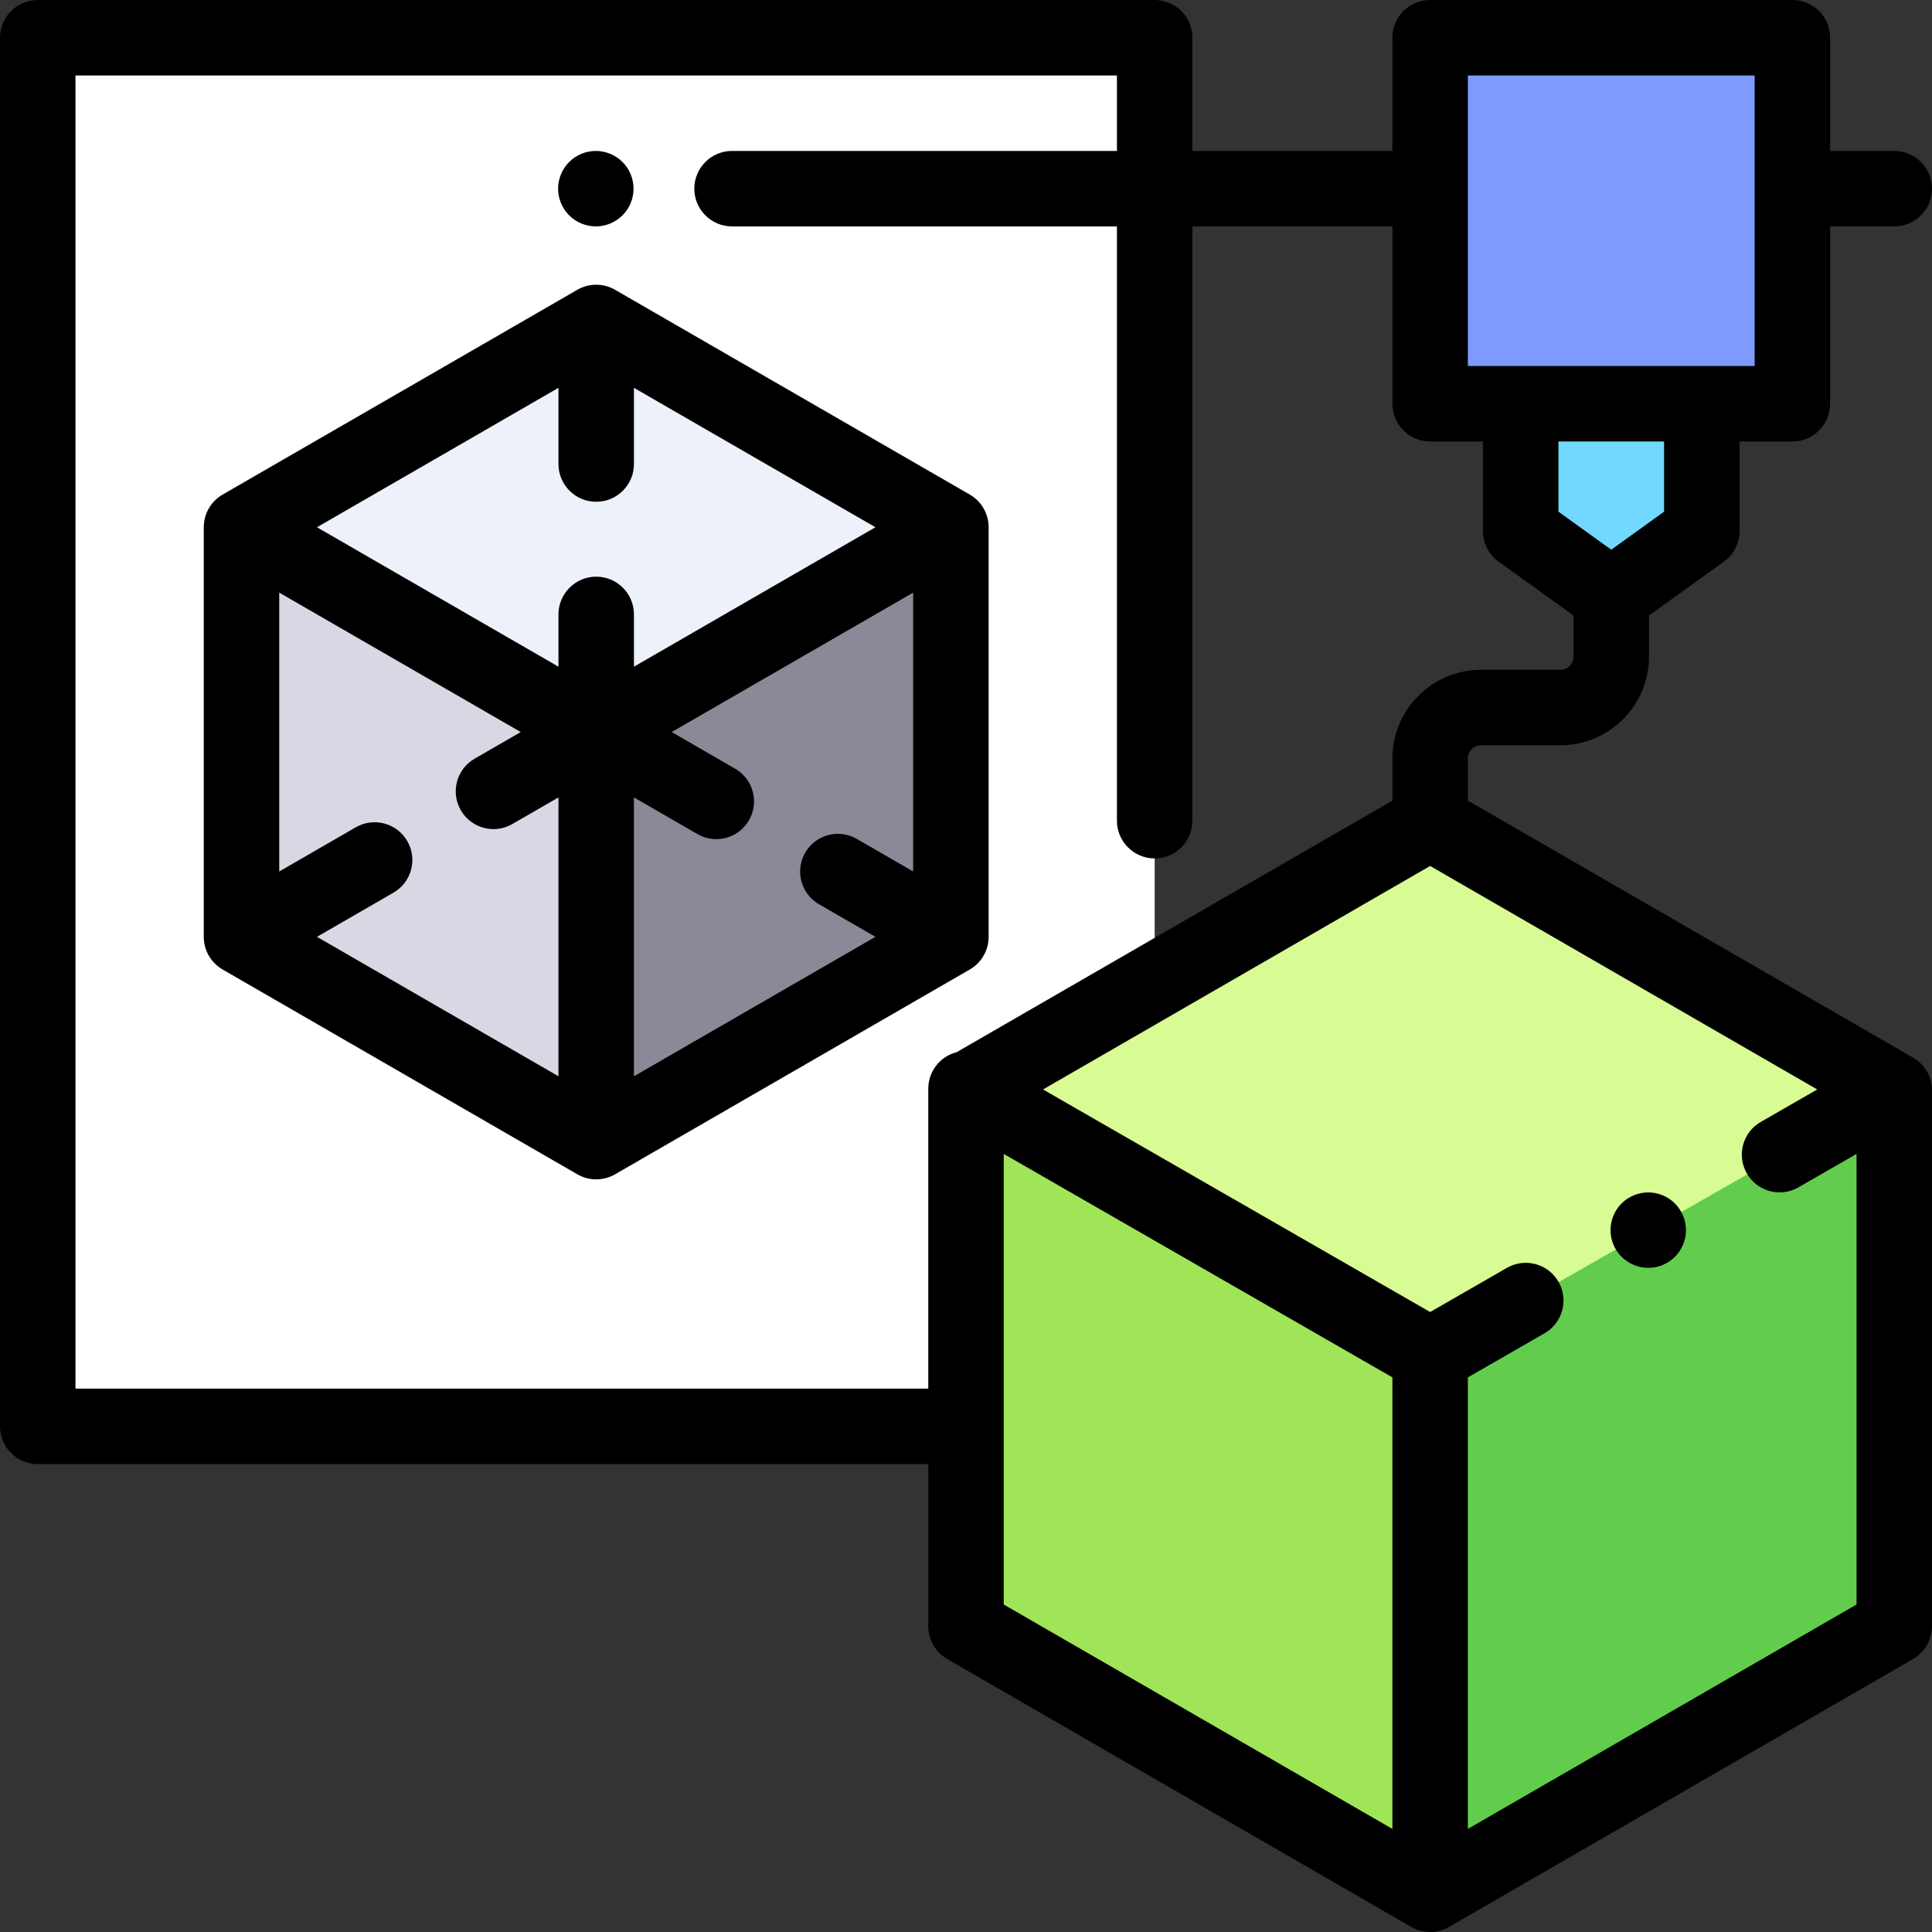 <?xml version="1.0" encoding="iso-8859-1"?>
<!-- Generator: Adobe Illustrator 19.0.0, SVG Export Plug-In . SVG Version: 6.00 Build 0)  -->
<svg version="1.1" id="Capa_1" xmlns="http://www.w3.org/2000/svg" xmlns:xlink="http://www.w3.org/1999/xlink" x="0px" y="0px"
	 viewBox="0 0 512 512" style="enable-background:new 0 0 512 512;" xml:space="preserve">
<rect x="0" y="0" width="512" height="512" fill="#333333" stroke="none"/>
<rect x="10" y="10" style="fill:#FFFFFF;" width="296" height="368"/>
<polygon style="fill:#898998;" points="158,85.458 64,139.393 64,248.988 158,302.542 252,248.988 252,139.393 "/>
<polygon style="fill:#D8D8E4;" points="64,248.988 157.903,302.542 157.903,190.786 64,139.446 "/>
<polygon style="fill:#EDF2FA;" points="65.242,139.393 158,193.436 250.758,139.393 158,85.458 "/>
<polygon style="fill:#62CD4D;" points="379,217.944 256,288.518 256,431.924 379,502 502,431.924 502,288.518 "/>
<polygon style="fill:#A0E557;" points="256,431.902 379.419,502 379.419,359.187 256,288.518 "/>
<polygon style="fill:#D8FB93;" points="256,288.958 379.007,359.233 502,288.958 379.007,217.944 "/>
<rect x="379" y="10" style="fill:#7D9BFF;" width="96" height="97"/>
<polygon style="fill:#72D8FF;" points="403,140.724 427,158 451,140.724 451,107 403,107 "/>
<path d="M262,248.271V139.729c0-3.572-1.906-6.874-5-8.66l-94-54.271c-3.094-1.787-6.906-1.787-10,0l-94,54.271
	c-3.094,1.786-5,5.088-5,8.66V248.27c0,3.572,1.906,6.874,5,8.66l94,54.271c1.547,0.894,3.273,1.34,5,1.34s3.453-0.446,5-1.34
	l94-54.271C260.094,255.145,262,251.843,262,248.271z M227.043,222.314c-4.784-2.761-10.898-1.122-13.66,3.66
	c-2.762,4.783-1.123,10.898,3.66,13.66L232,248.271l-64,36.951v-73.901l16.826,9.715c1.575,0.909,3.294,1.342,4.99,1.342
	c3.456,0,6.818-1.794,8.67-5.002c2.762-4.783,1.123-10.898-3.66-13.66L178,194l64-36.95v73.9L227.043,222.314z M107.938,222.903
	c-2.76-4.782-8.874-6.421-13.66-3.66L74,230.95v-73.9L138,194l-12.224,7.057c-4.783,2.762-6.422,8.877-3.66,13.66
	c1.853,3.208,5.213,5.002,8.67,5.002c1.696,0,3.416-0.433,4.99-1.342L148,211.321v73.901l-64-36.951l20.278-11.707
	C109.062,233.803,110.7,227.687,107.938,222.903z M158,132.977c5.522,0,10-4.478,10-10v-20.198l64,36.951l-64,36.95v-13.855
	c0-5.522-4.478-10-10-10s-10,4.478-10,10v13.855l-64-36.95l64-36.951v20.198C148,128.499,152.478,132.977,158,132.977z"/>
<path d="M507,280.298L389,212.17V201c0-1.93,1.57-3.5,3.5-3.5h21c12.958,0,23.5-10.542,23.5-23.5v-10.877l19.842-14.283
	c2.611-1.88,4.158-4.899,4.158-8.116V117h14c5.522,0,10-4.478,10-10V60h17c5.522,0,10-4.478,10-10s-4.478-10-10-10h-17V10
	c0-5.522-4.478-10-10-10h-96c-5.522,0-10,4.478-10,10v30h-53V10c0-5.522-4.478-10-10-10H10C4.478,0,0,4.478,0,10v368
	c0,5.522,4.478,10,10,10h236v42.986c0,3.572,1.906,6.874,5,8.66l123,71.014c1.547,0.894,3.273,1.34,5,1.34s3.453-0.446,5-1.34
	l123-71.014c3.094-1.786,5-5.088,5-8.66V288.958C512,285.386,510.094,282.084,507,280.298z M441,135.601l-14,10.078l-14-10.078V117
	h28V135.601z M389,20h76v77h-14h-48h-14V20z M20,368V20h276v20H194c-5.522,0-10,4.478-10,10s4.478,10,10,10h102v157.495
	c0,5.522,4.478,10,10,10s10-4.478,10-10V60h53v47c0,5.522,4.478,10,10,10h14v23.724c0,3.217,1.547,6.236,4.158,8.116L417,163.123
	V174c0,1.93-1.57,3.5-3.5,3.5h-21c-12.958,0-23.5,10.542-23.5,23.5v11.17l-115.46,66.661c-2.529,0.642-4.806,2.262-6.209,4.703
	c-0.948,1.649-1.362,3.454-1.318,5.225c-0.001,0.067-0.013,0.132-0.013,0.198V368H20z M266,305.802l103,59.217V484.68l-103-59.467
	V305.802z M389,484.68V365.019l20.328-11.687c4.788-2.752,6.438-8.865,3.685-13.653c-2.752-4.786-8.863-6.438-13.653-3.685
	L379,347.699L276.413,288.72L379,229.49l102.587,59.229l-14.969,8.606c-4.788,2.752-6.438,8.865-3.685,13.653
	c1.85,3.217,5.216,5.018,8.679,5.018c1.69,0,3.403-0.43,4.975-1.333L492,305.802v119.411L389,484.68z"/>
<path d="M436.8,316c-2.63,0-5.21,1.069-7.07,2.93c-1.859,1.86-2.93,4.44-2.93,7.07s1.07,5.21,2.93,7.069
	c1.87,1.86,4.44,2.931,7.07,2.931c2.64,0,5.21-1.07,7.07-2.931c1.87-1.859,2.93-4.439,2.93-7.069s-1.06-5.21-2.93-7.07
	C442.01,317.069,439.439,316,436.8,316z"/>
<path d="M157.899,60c2.631,0,5.21-1.07,7.07-2.931c1.87-1.859,2.93-4.439,2.93-7.069s-1.06-5.21-2.93-7.07
	c-1.86-1.86-4.439-2.93-7.07-2.93c-2.63,0-5.21,1.069-7.069,2.93c-1.86,1.86-2.931,4.44-2.931,7.07s1.07,5.21,2.931,7.069
	C152.689,58.93,155.27,60,157.899,60z"/>
<g>
</g>
<g>
</g>
<g>
</g>
<g>
</g>
<g>
</g>
<g>
</g>
<g>
</g>
<g>
</g>
<g>
</g>
<g>
</g>
<g>
</g>
<g>
</g>
<g>
</g>
<g>
</g>
<g>
</g>
</svg>
